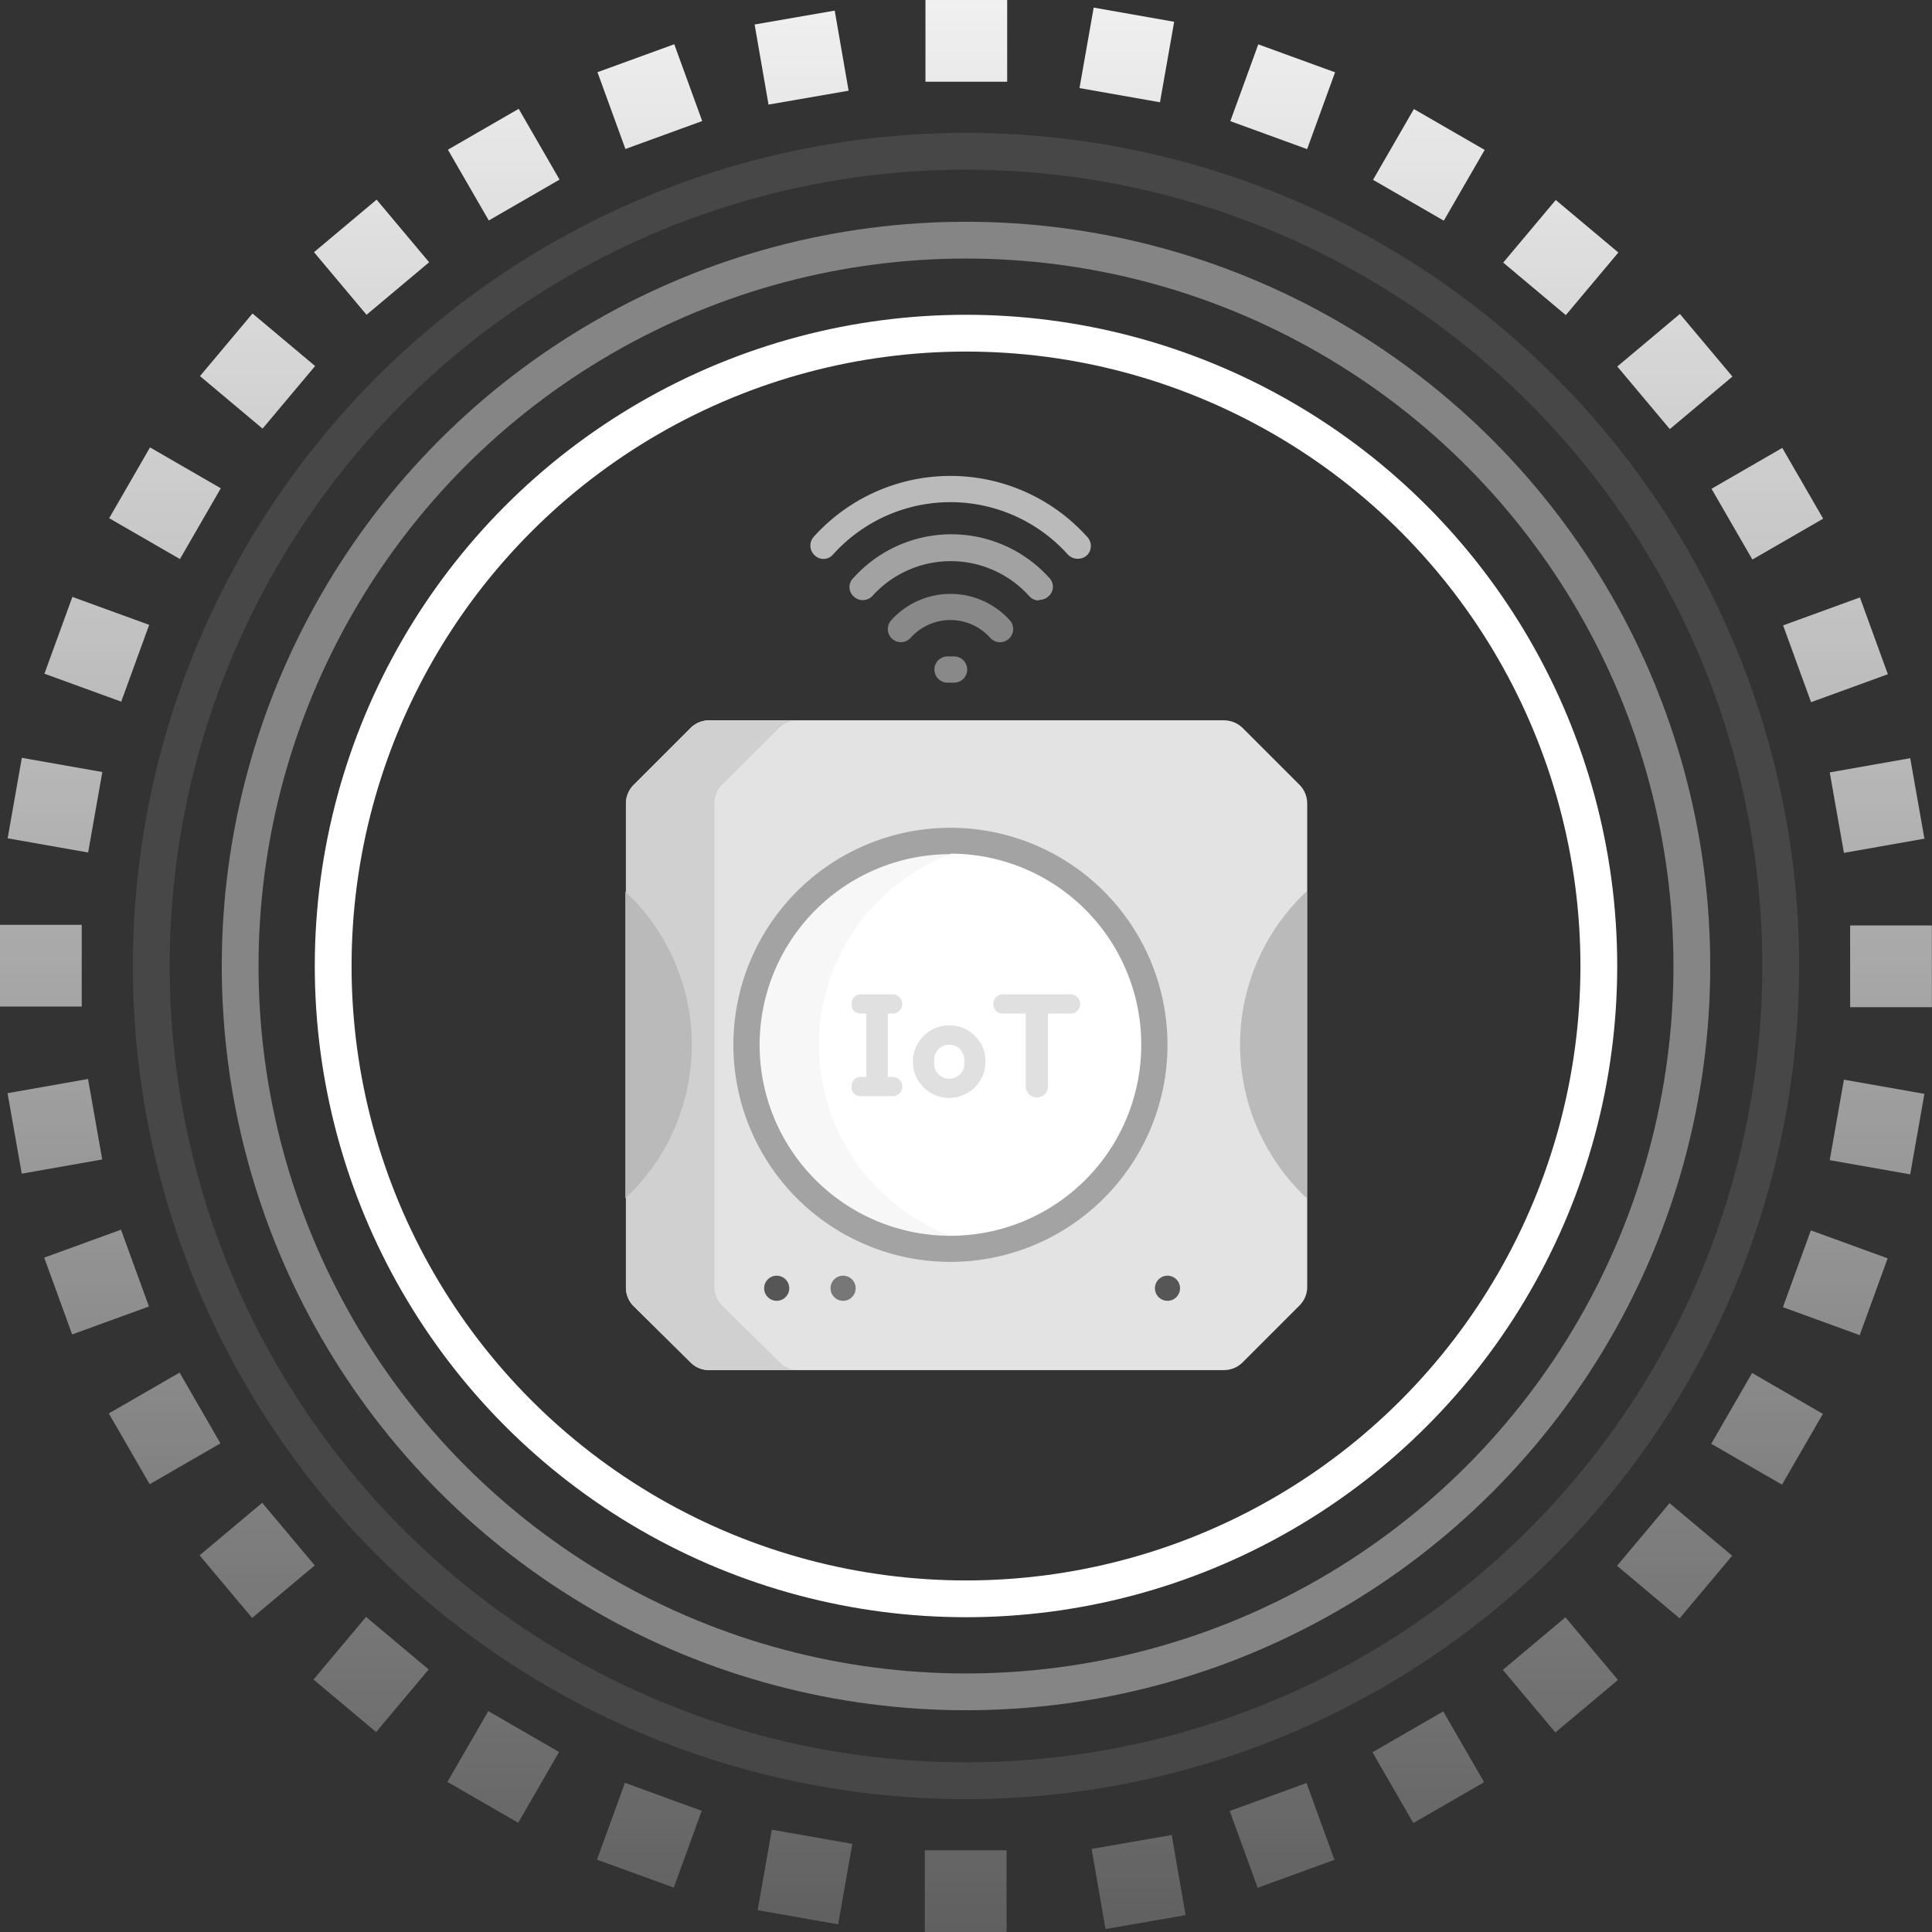 <svg xmlns="http://www.w3.org/2000/svg" xmlns:xlink="http://www.w3.org/1999/xlink" viewBox="0 0 153.9 153.9"><rect x="0" y="0" width="153.9" height="153.9" fill="#333333" stroke="none"/><defs><style>.cls-1{fill:url(#무제_그라디언트_7);}.cls-2{fill:url(#무제_그라디언트_7-2);}.cls-3{fill:url(#무제_그라디언트_7-3);}.cls-4{fill:url(#무제_그라디언트_7-4);}.cls-5{fill:url(#무제_그라디언트_7-5);}.cls-6{fill:url(#무제_그라디언트_7-6);}.cls-7{fill:url(#무제_그라디언트_7-7);}.cls-8{fill:url(#무제_그라디언트_7-8);}.cls-9{fill:url(#무제_그라디언트_7-9);}.cls-10{fill:url(#무제_그라디언트_7-10);}.cls-11{fill:url(#무제_그라디언트_7-11);}.cls-12{fill:url(#무제_그라디언트_7-12);}.cls-13{fill:url(#무제_그라디언트_7-13);}.cls-14{fill:url(#무제_그라디언트_7-14);}.cls-15{fill:url(#무제_그라디언트_7-15);}.cls-16{fill:url(#무제_그라디언트_7-16);}.cls-17{fill:url(#무제_그라디언트_7-17);}.cls-18{fill:url(#무제_그라디언트_7-18);}.cls-19{fill:url(#무제_그라디언트_7-19);}.cls-20{fill:url(#무제_그라디언트_7-20);}.cls-21{fill:url(#무제_그라디언트_7-21);}.cls-22{fill:url(#무제_그라디언트_7-22);}.cls-23{fill:url(#무제_그라디언트_7-23);}.cls-24{fill:url(#무제_그라디언트_7-24);}.cls-25{fill:url(#무제_그라디언트_7-25);}.cls-26{fill:url(#무제_그라디언트_7-26);}.cls-27{fill:url(#무제_그라디언트_7-27);}.cls-28{fill:url(#무제_그라디언트_7-28);}.cls-29{fill:url(#무제_그라디언트_7-29);}.cls-30{fill:url(#무제_그라디언트_7-30);}.cls-31{fill:url(#무제_그라디언트_7-31);}.cls-32{fill:url(#무제_그라디언트_7-32);}.cls-33{fill:url(#무제_그라디언트_7-33);}.cls-34{fill:url(#무제_그라디언트_7-34);}.cls-35{fill:url(#무제_그라디언트_7-35);}.cls-36{fill:url(#무제_그라디언트_7-36);}.cls-37,.cls-38,.cls-39{fill:none;stroke:#fff;stroke-miterlimit:10;stroke-width:2.93px;}.cls-37{opacity:0.1;}.cls-38{opacity:0.4;}.cls-40{fill:#e3e3e3;}.cls-41{fill:#d0d0d0;}.cls-42{fill:#fff;}.cls-43{fill:#f7f7f7;}.cls-44{fill:#a3a3a3;}.cls-45{fill:#bababa;}.cls-46{fill:#a2a2a2;}.cls-47{fill:#898989;}.cls-48{fill:#565656;}.cls-49{fill:#777;}.cls-50{fill:#e0e0e0;}</style><linearGradient id="무제_그라디언트_7" x1="76.97" y1="-15.84" x2="76.97" y2="201.57" gradientUnits="userSpaceOnUse"><stop offset="0" stop-color="#fff"/><stop offset="1" stop-color="#fff" stop-opacity="0"/></linearGradient><linearGradient id="무제_그라디언트_7-2" x1="64.17" y1="-15.84" x2="64.17" y2="201.57" gradientTransform="translate(1.73 -11.08) rotate(10)" xlink:href="#무제_그라디언트_7"/><linearGradient id="무제_그라디언트_7-3" x1="51.76" y1="-15.84" x2="51.76" y2="201.57" gradientTransform="translate(5.75 -17.24) rotate(20)" xlink:href="#무제_그라디언트_7"/><linearGradient id="무제_그라디언트_7-4" x1="40.12" y1="-15.84" x2="40.12" y2="201.57" gradientTransform="translate(11.93 -18.3) rotate(30)" xlink:href="#무제_그라디언트_7"/><linearGradient id="무제_그라디언트_7-5" x1="29.6" y1="-15.84" x2="29.6" y2="201.57" gradientTransform="translate(20.09 -14.23) rotate(40)" xlink:href="#무제_그라디언트_7"/><linearGradient id="무제_그라디언트_7-6" x1="20.51" y1="-15.84" x2="20.51" y2="201.57" gradientTransform="translate(29.97 -5.15) rotate(50)" xlink:href="#무제_그라디언트_7"/><linearGradient id="무제_그라디언트_7-7" x1="13.14" y1="-15.84" x2="13.14" y2="201.57" gradientTransform="translate(41.28 8.66) rotate(60)" xlink:href="#무제_그라디언트_7"/><linearGradient id="무제_그라디언트_7-8" x1="7.71" y1="-15.84" x2="7.71" y2="201.57" gradientTransform="translate(53.67 26.79) rotate(70)" xlink:href="#무제_그라디언트_7"/><linearGradient id="무제_그라디언트_7-9" x1="4.38" y1="-15.84" x2="4.38" y2="201.57" gradientTransform="translate(66.77 48.68) rotate(80)" xlink:href="#무제_그라디언트_7"/><linearGradient id="무제_그라디언트_7-10" x1="3.25" y1="-15.84" x2="3.25" y2="201.57" gradientTransform="translate(80.18 73.67) rotate(90)" xlink:href="#무제_그라디언트_7"/><linearGradient id="무제_그라디언트_7-11" x1="4.37" y1="-15.84" x2="4.37" y2="201.57" gradientTransform="translate(93.49 101) rotate(100)" xlink:href="#무제_그라디언트_7"/><linearGradient id="무제_그라디언트_7-12" x1="7.69" y1="-15.84" x2="7.69" y2="201.57" gradientTransform="translate(106.3 129.84) rotate(110)" xlink:href="#무제_그라디언트_7"/><linearGradient id="무제_그라디언트_7-13" x1="13.12" y1="-15.84" x2="13.12" y2="201.57" gradientTransform="translate(118.21 159.31) rotate(120)" xlink:href="#무제_그라디언트_7"/><linearGradient id="무제_그라디언트_7-14" x1="20.48" y1="-15.84" x2="20.48" y2="201.57" gradientTransform="matrix(-0.64, 0.77, -0.77, -0.64, 128.87, 188.51)" xlink:href="#무제_그라디언트_7"/><linearGradient id="무제_그라디언트_7-15" x1="29.56" y1="-15.84" x2="29.56" y2="201.57" gradientTransform="translate(137.95 216.57) rotate(140)" xlink:href="#무제_그라디언트_7"/><linearGradient id="무제_그라디언트_7-16" x1="40.08" y1="-15.84" x2="40.08" y2="201.57" gradientTransform="translate(145.18 242.62) rotate(150)" xlink:href="#무제_그라디언트_7"/><linearGradient id="무제_그라디언트_7-17" x1="51.72" y1="-15.84" x2="51.72" y2="201.57" gradientTransform="translate(150.33 265.88) rotate(160)" xlink:href="#무제_그라디언트_7"/><linearGradient id="무제_그라디언트_7-18" x1="64.13" y1="-15.84" x2="64.13" y2="201.57" gradientTransform="translate(153.25 285.63) rotate(170)" xlink:href="#무제_그라디언트_7"/><linearGradient id="무제_그라디언트_7-19" x1="76.93" y1="-15.84" x2="76.93" y2="201.57" gradientTransform="translate(153.85 301.29) rotate(-180)" xlink:href="#무제_그라디언트_7"/><linearGradient id="무제_그라디언트_7-20" x1="89.72" y1="-15.84" x2="89.72" y2="201.57" gradientTransform="translate(152.12 312.36) rotate(-170)" xlink:href="#무제_그라디언트_7"/><linearGradient id="무제_그라디언트_7-21" x1="102.13" y1="-15.84" x2="102.13" y2="201.57" gradientTransform="translate(148.1 318.53) rotate(-160)" xlink:href="#무제_그라디언트_7"/><linearGradient id="무제_그라디언트_7-22" x1="113.78" y1="-15.84" x2="113.78" y2="201.57" gradientTransform="translate(141.92 319.59) rotate(-150)" xlink:href="#무제_그라디언트_7"/><linearGradient id="무제_그라디언트_7-23" x1="124.3" y1="-15.84" x2="124.3" y2="201.57" gradientTransform="translate(133.77 315.52) rotate(-140)" xlink:href="#무제_그라디언트_7"/><linearGradient id="무제_그라디언트_7-24" x1="133.39" y1="-15.84" x2="133.39" y2="201.57" gradientTransform="translate(123.88 306.44) rotate(-130)" xlink:href="#무제_그라디언트_7"/><linearGradient id="무제_그라디언트_7-25" x1="140.76" y1="-15.84" x2="140.76" y2="201.57" gradientTransform="translate(112.57 292.62) rotate(-120)" xlink:href="#무제_그라디언트_7"/><linearGradient id="무제_그라디언트_7-26" x1="146.19" y1="-15.84" x2="146.19" y2="201.57" gradientTransform="translate(100.18 274.5) rotate(-110)" xlink:href="#무제_그라디언트_7"/><linearGradient id="무제_그라디언트_7-27" x1="149.52" y1="-15.84" x2="149.52" y2="201.57" gradientTransform="translate(87.08 252.6) rotate(-100)" xlink:href="#무제_그라디언트_7"/><linearGradient id="무제_그라디언트_7-28" x1="150.64" y1="-15.84" x2="150.64" y2="201.57" gradientTransform="translate(73.67 227.61) rotate(-90)" xlink:href="#무제_그라디언트_7"/><linearGradient id="무제_그라디언트_7-29" x1="149.53" y1="-15.84" x2="149.53" y2="201.57" gradientTransform="translate(60.36 200.29) rotate(-80)" xlink:href="#무제_그라디언트_7"/><linearGradient id="무제_그라디언트_7-30" x1="146.21" y1="-15.84" x2="146.21" y2="201.57" gradientTransform="translate(47.56 171.45) rotate(-70)" xlink:href="#무제_그라디언트_7"/><linearGradient id="무제_그라디언트_7-31" x1="140.78" y1="-15.84" x2="140.78" y2="201.57" gradientTransform="translate(35.65 141.98) rotate(-60)" xlink:href="#무제_그라디언트_7"/><linearGradient id="무제_그라디언트_7-32" x1="133.42" y1="-15.84" x2="133.42" y2="201.57" gradientTransform="translate(24.99 112.78) rotate(-50)" xlink:href="#무제_그라디언트_7"/><linearGradient id="무제_그라디언트_7-33" x1="124.34" y1="-15.84" x2="124.34" y2="201.57" gradientTransform="translate(15.91 84.72) rotate(-40)" xlink:href="#무제_그라디언트_7"/><linearGradient id="무제_그라디언트_7-34" x1="113.81" y1="-15.84" x2="113.81" y2="201.57" gradientTransform="translate(8.68 58.67) rotate(-30)" xlink:href="#무제_그라디언트_7"/><linearGradient id="무제_그라디언트_7-35" x1="102.17" y1="-15.84" x2="102.17" y2="201.57" gradientTransform="translate(3.53 35.41) rotate(-20)" xlink:href="#무제_그라디언트_7"/><linearGradient id="무제_그라디언트_7-36" x1="89.77" y1="-15.84" x2="89.77" y2="201.57" gradientTransform="translate(0.6 15.65) rotate(-10)" xlink:href="#무제_그라디언트_7"/></defs><g id="레이어_2" data-name="레이어 2"><g id="레이어_1-2" data-name="레이어 1"><rect class="cls-1" x="73.72" width="6.51" height="6.51"/><rect class="cls-2" x="60.92" y="1.12" width="6.51" height="6.51" transform="matrix(0.98, -0.17, 0.17, 0.98, 0.22, 11.21)"/><rect class="cls-3" x="48.51" y="4.44" width="6.51" height="6.51" transform="translate(0.49 18.17) rotate(-20)"/><rect class="cls-4" x="36.87" y="9.86" width="6.51" height="6.51" transform="translate(-1.18 21.82) rotate(-30)"/><rect class="cls-5" x="26.34" y="17.23" width="6.51" height="6.51" transform="translate(-6.24 23.82) rotate(-40)"/><rect class="cls-6" x="17.26" y="26.31" width="6.51" height="6.51" transform="translate(-15.32 26.27) rotate(-50)"/><rect class="cls-7" x="9.88" y="36.83" width="6.51" height="6.51" transform="translate(-28.14 31.42) rotate(-60)"/><rect class="cls-8" x="4.45" y="48.47" width="6.51" height="6.51" transform="translate(-43.53 41.27) rotate(-70)"/><rect class="cls-9" x="1.12" y="60.88" width="6.51" height="6.51" transform="translate(-59.54 57.31) rotate(-80)"/><rect class="cls-10" y="73.67" width="6.51" height="6.51" transform="translate(-73.67 80.18) rotate(-90)"/><rect class="cls-11" x="1.12" y="86.47" width="6.51" height="6.51" transform="translate(-83.23 109.61) rotate(-100)"/><rect class="cls-12" x="4.44" y="98.88" width="6.51" height="6.51" transform="translate(-85.65 144.29) rotate(-110)"/><rect class="cls-13" x="9.86" y="110.52" width="6.51" height="6.51" transform="translate(-78.86 182.03) rotate(-120)"/><rect class="cls-14" x="17.23" y="121.05" width="6.51" height="6.51" transform="translate(-61.57 219.89) rotate(-130)"/><rect class="cls-15" x="26.31" y="130.13" width="6.51" height="6.51" transform="translate(-33.53 254.57) rotate(-140)"/><rect class="cls-16" x="36.83" y="137.51" width="6.51" height="6.51" transform="translate(4.42 282.7) rotate(-150)"/><rect class="cls-17" x="48.47" y="142.94" width="6.51" height="6.51" transform="translate(50.33 301.26) rotate(-160)"/><rect class="cls-18" x="60.88" y="146.27" width="6.51" height="6.51" transform="translate(101.32 307.91) rotate(-170)"/><rect class="cls-19" x="73.67" y="147.39" width="6.51" height="6.51" transform="translate(153.85 301.29) rotate(180)"/><rect class="cls-20" x="86.47" y="146.27" width="6.51" height="6.51" transform="matrix(-0.98, 0.17, -0.17, -0.98, 204.05, 281.2)"/><rect class="cls-21" x="98.88" y="142.95" width="6.51" height="6.51" transform="translate(248.11 248.66) rotate(160)"/><rect class="cls-22" x="110.52" y="137.53" width="6.51" height="6.51" transform="translate(282.7 205.81) rotate(150)"/><rect class="cls-23" x="121.05" y="130.16" width="6.51" height="6.51" transform="translate(305.28 155.72) rotate(140)"/><rect class="cls-24" x="130.13" y="121.08" width="6.51" height="6.51" transform="translate(314.38 102.07) rotate(130)"/><rect class="cls-25" x="137.51" y="110.56" width="6.51" height="6.51" transform="translate(309.71 48.82) rotate(120)"/><rect class="cls-26" x="142.94" y="98.92" width="6.51" height="6.51" transform="translate(292.21 -0.25) rotate(110)"/><rect class="cls-27" x="146.27" y="86.51" width="6.51" height="6.51" transform="translate(263.89 -41.89) rotate(100)"/><rect class="cls-28" x="147.39" y="73.72" width="6.51" height="6.51" transform="translate(227.61 -73.67) rotate(90)"/><rect class="cls-29" x="146.27" y="60.92" width="6.51" height="6.51" transform="translate(186.76 -94.23) rotate(80)"/><rect class="cls-30" x="142.95" y="48.51" width="6.51" height="6.51" transform="translate(144.85 -103.33) rotate(70)"/><rect class="cls-31" x="137.53" y="36.87" width="6.51" height="6.51" transform="translate(105.14 -101.86) rotate(60)"/><rect class="cls-32" x="130.16" y="26.34" width="6.51" height="6.51" transform="translate(70.33 -91.63) rotate(50)"/><rect class="cls-33" x="121.08" y="17.26" width="6.51" height="6.51" transform="translate(42.27 -75.12) rotate(40)"/><rect class="cls-34" x="110.56" y="9.88" width="6.51" height="6.51" transform="translate(21.82 -55.15) rotate(30)"/><rect class="cls-35" x="98.92" y="4.45" width="6.51" height="6.51" transform="translate(8.8 -34.48) rotate(20)"/><rect class="cls-36" x="86.51" y="1.12" width="6.51" height="6.51" transform="translate(2.12 -15.52) rotate(10)"/><circle class="cls-37" cx="76.95" cy="76.95" r="64.9"/><circle class="cls-38" cx="76.95" cy="76.95" r="57.82"/><circle class="cls-39" cx="76.95" cy="76.95" r="50.41"/><path class="cls-40" d="M103.47,62.47,99,58a2.14,2.14,0,0,0-1.5-.62h-41A2.12,2.12,0,0,0,55,58l-4.52,4.52a2.12,2.12,0,0,0-.62,1.5v38.54a2.08,2.08,0,0,0,.62,1.49L55,108.52a2.08,2.08,0,0,0,1.49.62h41a2.1,2.1,0,0,0,1.5-.62l4.52-4.52a2.08,2.08,0,0,0,.62-1.49V64A2.12,2.12,0,0,0,103.47,62.47Z"/><path class="cls-41" d="M57.53,104a2.08,2.08,0,0,1-.62-1.49V64a2.12,2.12,0,0,1,.62-1.5L62.05,58a2.14,2.14,0,0,1,1.5-.62H56.44A2.12,2.12,0,0,0,55,58l-4.52,4.52a2.12,2.12,0,0,0-.62,1.5v38.54a2.08,2.08,0,0,0,.62,1.49L55,108.52a2.08,2.08,0,0,0,1.49.62h7.11a2.1,2.1,0,0,1-1.5-.62Z"/><path class="cls-42" d="M92,83.24A16.24,16.24,0,1,1,75.71,67,16.24,16.24,0,0,1,92,83.24Z"/><path class="cls-43" d="M65.24,83.24a16.24,16.24,0,0,1,13.36-16,16.25,16.25,0,1,0,0,32,16.24,16.24,0,0,1-13.36-16Z"/><path class="cls-44" d="M75.71,100.52A17.29,17.29,0,1,1,93,83.24a17.3,17.3,0,0,1-17.29,17.28Zm0-32.48a15.2,15.2,0,1,0,15.2,15.2A15.21,15.21,0,0,0,75.71,68Z"/><path class="cls-45" d="M49.81,71V95.46a16.74,16.74,0,0,0,0-24.44Z"/><path class="cls-45" d="M104.09,71a16.72,16.72,0,0,0,0,24.44V71Z"/><path class="cls-45" d="M85.83,44.51a1.07,1.07,0,0,1-.77-.34,12.57,12.57,0,0,0-18.7,0,1,1,0,0,1-1.47.06,1.05,1.05,0,0,1-.06-1.48,14.65,14.65,0,0,1,21.76,0,1.05,1.05,0,0,1,0,1.48,1.08,1.08,0,0,1-.71.28Z"/><path class="cls-46" d="M82.74,47.83A1,1,0,0,1,82,47.5a8.41,8.41,0,0,0-12.53,0,1.05,1.05,0,0,1-1.48,0,1,1,0,0,1,0-1.47,10.49,10.49,0,0,1,15.59,0,1,1,0,0,1-.06,1.47,1,1,0,0,1-.71.28Z"/><path class="cls-47" d="M79.66,51.16a1.07,1.07,0,0,1-.77-.34,4.25,4.25,0,0,0-6.36,0A1,1,0,1,1,71,49.4a6.36,6.36,0,0,1,9.43,0,1.05,1.05,0,0,1-.06,1.48,1.08,1.08,0,0,1-.71.28Z"/><path class="cls-47" d="M76,54.38h-.52a1,1,0,0,1,0-2.09H76a1,1,0,1,1,0,2.09Z"/><path class="cls-48" d="M94,102.62a1,1,0,1,1-1-1,1,1,0,0,1,1,1Z"/><path class="cls-49" d="M68.16,102.62a1,1,0,1,1-1-1,1,1,0,0,1,1,1Z"/><path class="cls-48" d="M62.87,102.62a1,1,0,1,1-1-1,1,1,0,0,1,1,1Z"/><path class="cls-50" d="M70.72,80.74v5.05h.47a.77.77,0,0,1,0,1.53H68.5a.69.69,0,0,1-.66-.76.71.71,0,0,1,.66-.77H69V80.74H68.5a.7.7,0,0,1-.66-.76.71.71,0,0,1,.66-.77h2.69a.77.77,0,0,1,0,1.53Z"/><path class="cls-50" d="M78.5,84.53a2.89,2.89,0,1,1-2.88-2.85A2.85,2.85,0,0,1,78.5,84.53Zm-4.08,0a1.21,1.21,0,1,0,2.39,0,1.2,1.2,0,1,0-2.39,0Z"/><path class="cls-50" d="M79.83,80.74a.73.73,0,0,1-.7-.76.74.74,0,0,1,.7-.77h5.53a.77.77,0,0,1,0,1.53H83.48v5.89a.89.89,0,0,1-1.77,0V80.74Z"/></g></g></svg>